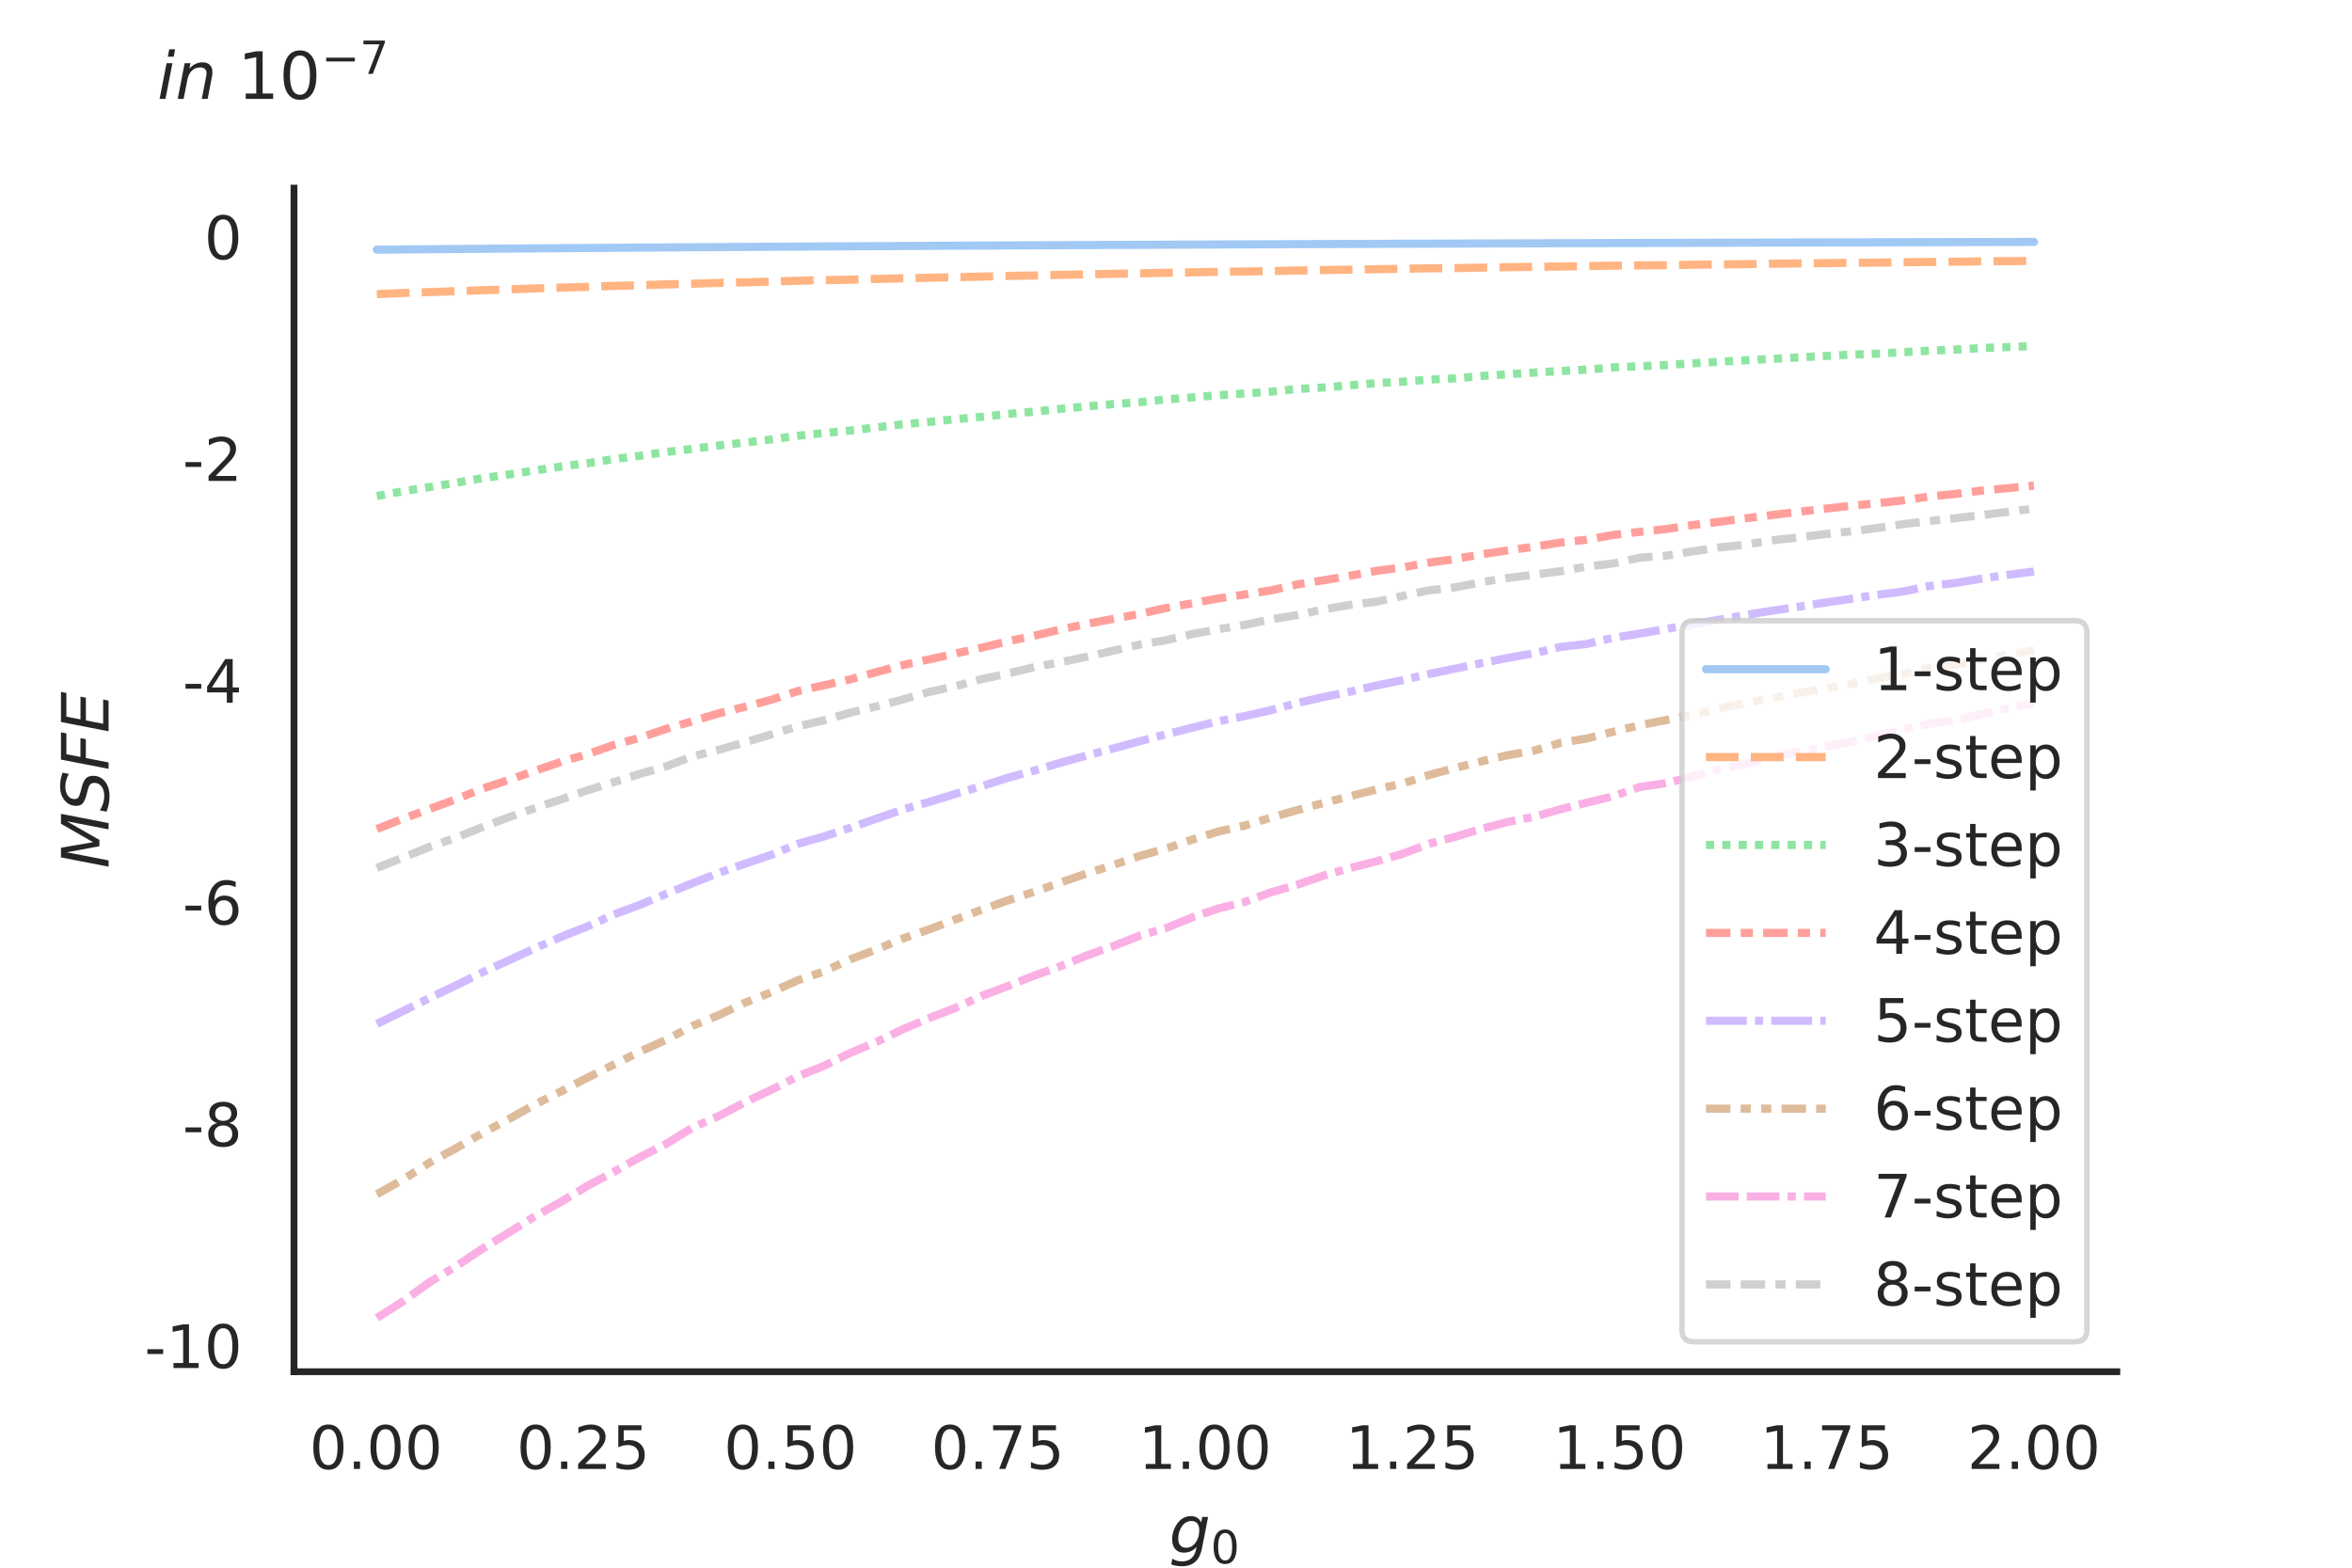 <?xml version="1.0" encoding="utf-8" standalone="no"?>
<!DOCTYPE svg PUBLIC "-//W3C//DTD SVG 1.1//EN"
  "http://www.w3.org/Graphics/SVG/1.1/DTD/svg11.dtd">
<!-- Created with matplotlib (https://matplotlib.org/) -->
<svg height="288pt" version="1.1" viewBox="0 0 432 288" width="432pt" xmlns="http://www.w3.org/2000/svg" xmlns:xlink="http://www.w3.org/1999/xlink">
 <defs>
  <style type="text/css">
*{stroke-linecap:butt;stroke-linejoin:round;}
  </style>
 </defs>
 <g id="figure_1">
  <g id="patch_1">
   <path d="M 0 288 
L 432 288 
L 432 0 
L 0 0 
z
" style="fill:#ffffff;"/>
  </g>
  <g id="axes_1">
   <g id="patch_2">
    <path d="M 54 252 
L 388.8 252 
L 388.8 34.56 
L 54 34.56 
z
" style="fill:#ffffff;"/>
   </g>
   <g id="matplotlib.axis_1">
    <g id="xtick_1">
     <g id="text_1">
      <!-- 0.00 -->
      <defs>
       <path d="M 31.781 66.406 
Q 24.172 66.406 20.328 58.906 
Q 16.5 51.422 16.5 36.375 
Q 16.5 21.391 20.328 13.891 
Q 24.172 6.391 31.781 6.391 
Q 39.453 6.391 43.281 13.891 
Q 47.125 21.391 47.125 36.375 
Q 47.125 51.422 43.281 58.906 
Q 39.453 66.406 31.781 66.406 
z
M 31.781 74.219 
Q 44.047 74.219 50.516 64.516 
Q 56.984 54.828 56.984 36.375 
Q 56.984 17.969 50.516 8.266 
Q 44.047 -1.422 31.781 -1.422 
Q 19.531 -1.422 13.062 8.266 
Q 6.594 17.969 6.594 36.375 
Q 6.594 54.828 13.062 64.516 
Q 19.531 74.219 31.781 74.219 
z
" id="DejaVuSans-48"/>
       <path d="M 10.688 12.406 
L 21 12.406 
L 21 0 
L 10.688 0 
z
" id="DejaVuSans-46"/>
      </defs>
      <g style="fill:#262626;" transform="translate(56.82 269.858)scale(0.11 -0.11)">
       <use xlink:href="#DejaVuSans-48"/>
       <use x="63.623" xlink:href="#DejaVuSans-46"/>
       <use x="95.41" xlink:href="#DejaVuSans-48"/>
       <use x="159.033" xlink:href="#DejaVuSans-48"/>
      </g>
     </g>
    </g>
    <g id="xtick_2">
     <g id="text_2">
      <!-- 0.25 -->
      <defs>
       <path d="M 19.188 8.297 
L 53.609 8.297 
L 53.609 0 
L 7.328 0 
L 7.328 8.297 
Q 12.938 14.109 22.625 23.891 
Q 32.328 33.688 34.812 36.531 
Q 39.547 41.844 41.422 45.531 
Q 43.312 49.219 43.312 52.781 
Q 43.312 58.594 39.234 62.25 
Q 35.156 65.922 28.609 65.922 
Q 23.969 65.922 18.812 64.312 
Q 13.672 62.703 7.812 59.422 
L 7.812 69.391 
Q 13.766 71.781 18.938 73 
Q 24.125 74.219 28.422 74.219 
Q 39.75 74.219 46.484 68.547 
Q 53.219 62.891 53.219 53.422 
Q 53.219 48.922 51.531 44.891 
Q 49.859 40.875 45.406 35.406 
Q 44.188 33.984 37.641 27.219 
Q 31.109 20.453 19.188 8.297 
z
" id="DejaVuSans-50"/>
       <path d="M 10.797 72.906 
L 49.516 72.906 
L 49.516 64.594 
L 19.828 64.594 
L 19.828 46.734 
Q 21.969 47.469 24.109 47.828 
Q 26.266 48.188 28.422 48.188 
Q 40.625 48.188 47.75 41.5 
Q 54.891 34.812 54.891 23.391 
Q 54.891 11.625 47.562 5.094 
Q 40.234 -1.422 26.906 -1.422 
Q 22.312 -1.422 17.547 -0.641 
Q 12.797 0.141 7.719 1.703 
L 7.719 11.625 
Q 12.109 9.234 16.797 8.062 
Q 21.484 6.891 26.703 6.891 
Q 35.156 6.891 40.078 11.328 
Q 45.016 15.766 45.016 23.391 
Q 45.016 31 40.078 35.438 
Q 35.156 39.891 26.703 39.891 
Q 22.75 39.891 18.812 39.016 
Q 14.891 38.141 10.797 36.281 
z
" id="DejaVuSans-53"/>
      </defs>
      <g style="fill:#262626;" transform="translate(94.884 269.858)scale(0.11 -0.11)">
       <use xlink:href="#DejaVuSans-48"/>
       <use x="63.623" xlink:href="#DejaVuSans-46"/>
       <use x="95.41" xlink:href="#DejaVuSans-50"/>
       <use x="159.033" xlink:href="#DejaVuSans-53"/>
      </g>
     </g>
    </g>
    <g id="xtick_3">
     <g id="text_3">
      <!-- 0.50 -->
      <g style="fill:#262626;" transform="translate(132.949 269.858)scale(0.11 -0.11)">
       <use xlink:href="#DejaVuSans-48"/>
       <use x="63.623" xlink:href="#DejaVuSans-46"/>
       <use x="95.41" xlink:href="#DejaVuSans-53"/>
       <use x="159.033" xlink:href="#DejaVuSans-48"/>
      </g>
     </g>
    </g>
    <g id="xtick_4">
     <g id="text_4">
      <!-- 0.75 -->
      <defs>
       <path d="M 8.203 72.906 
L 55.078 72.906 
L 55.078 68.703 
L 28.609 0 
L 18.312 0 
L 43.219 64.594 
L 8.203 64.594 
z
" id="DejaVuSans-55"/>
      </defs>
      <g style="fill:#262626;" transform="translate(171.013 269.858)scale(0.11 -0.11)">
       <use xlink:href="#DejaVuSans-48"/>
       <use x="63.623" xlink:href="#DejaVuSans-46"/>
       <use x="95.41" xlink:href="#DejaVuSans-55"/>
       <use x="159.033" xlink:href="#DejaVuSans-53"/>
      </g>
     </g>
    </g>
    <g id="xtick_5">
     <g id="text_5">
      <!-- 1.00 -->
      <defs>
       <path d="M 12.406 8.297 
L 28.516 8.297 
L 28.516 63.922 
L 10.984 60.406 
L 10.984 69.391 
L 28.422 72.906 
L 38.281 72.906 
L 38.281 8.297 
L 54.391 8.297 
L 54.391 0 
L 12.406 0 
z
" id="DejaVuSans-49"/>
      </defs>
      <g style="fill:#262626;" transform="translate(209.078 269.858)scale(0.11 -0.11)">
       <use xlink:href="#DejaVuSans-49"/>
       <use x="63.623" xlink:href="#DejaVuSans-46"/>
       <use x="95.41" xlink:href="#DejaVuSans-48"/>
       <use x="159.033" xlink:href="#DejaVuSans-48"/>
      </g>
     </g>
    </g>
    <g id="xtick_6">
     <g id="text_6">
      <!-- 1.25 -->
      <g style="fill:#262626;" transform="translate(247.142 269.858)scale(0.11 -0.11)">
       <use xlink:href="#DejaVuSans-49"/>
       <use x="63.623" xlink:href="#DejaVuSans-46"/>
       <use x="95.41" xlink:href="#DejaVuSans-50"/>
       <use x="159.033" xlink:href="#DejaVuSans-53"/>
      </g>
     </g>
    </g>
    <g id="xtick_7">
     <g id="text_7">
      <!-- 1.50 -->
      <g style="fill:#262626;" transform="translate(285.207 269.858)scale(0.11 -0.11)">
       <use xlink:href="#DejaVuSans-49"/>
       <use x="63.623" xlink:href="#DejaVuSans-46"/>
       <use x="95.41" xlink:href="#DejaVuSans-53"/>
       <use x="159.033" xlink:href="#DejaVuSans-48"/>
      </g>
     </g>
    </g>
    <g id="xtick_8">
     <g id="text_8">
      <!-- 1.75 -->
      <g style="fill:#262626;" transform="translate(323.271 269.858)scale(0.11 -0.11)">
       <use xlink:href="#DejaVuSans-49"/>
       <use x="63.623" xlink:href="#DejaVuSans-46"/>
       <use x="95.41" xlink:href="#DejaVuSans-55"/>
       <use x="159.033" xlink:href="#DejaVuSans-53"/>
      </g>
     </g>
    </g>
    <g id="xtick_9">
     <g id="text_9">
      <!-- 2.00 -->
      <g style="fill:#262626;" transform="translate(361.336 269.858)scale(0.11 -0.11)">
       <use xlink:href="#DejaVuSans-50"/>
       <use x="63.623" xlink:href="#DejaVuSans-46"/>
       <use x="95.41" xlink:href="#DejaVuSans-48"/>
       <use x="159.033" xlink:href="#DejaVuSans-48"/>
      </g>
     </g>
    </g>
    <g id="text_10">
     <!-- $g_{0}$ -->
     <defs>
      <path d="M 59.625 54.688 
L 50.297 6.781 
Q 47.609 -7.125 40.016 -13.953 
Q 32.422 -20.797 19.578 -20.797 
Q 14.844 -20.797 10.781 -20.094 
Q 6.734 -19.391 3.219 -17.922 
L 4.891 -9.188 
Q 8.203 -11.328 11.906 -12.344 
Q 15.625 -13.375 19.828 -13.375 
Q 28.375 -13.375 33.859 -8.703 
Q 39.359 -4.047 41.109 4.688 
L 41.891 8.797 
Q 38.141 4.5 33.156 2.25 
Q 28.172 0 22.406 0 
Q 14.109 0 9.344 5.484 
Q 4.594 10.984 4.594 20.609 
Q 4.594 28.172 7.469 35.422 
Q 10.359 42.672 15.578 48.297 
Q 19.047 52 23.656 54 
Q 28.266 56 33.297 56 
Q 38.812 56 42.906 53.438 
Q 47.016 50.875 49.031 46.188 
L 50.594 54.688 
z
M 46.094 34.625 
Q 46.094 41.266 42.969 44.875 
Q 39.844 48.484 34.078 48.484 
Q 30.516 48.484 27.297 47.062 
Q 24.078 45.656 21.781 43.109 
Q 18.062 38.922 15.984 33.234 
Q 13.922 27.547 13.922 21.484 
Q 13.922 14.75 17.062 11.125 
Q 20.219 7.516 26.125 7.516 
Q 34.672 7.516 40.375 15.25 
Q 46.094 23 46.094 34.625 
z
" id="DejaVuSans-Oblique-103"/>
     </defs>
     <g style="fill:#262626;" transform="translate(214.74 285.24)scale(0.12 -0.12)">
      <use xlink:href="#DejaVuSans-Oblique-103"/>
      <use transform="translate(63.477 -16.406)scale(0.7)" xlink:href="#DejaVuSans-48"/>
     </g>
    </g>
   </g>
   <g id="matplotlib.axis_2">
    <g id="ytick_1">
     <g id="text_11">
      <!-- -10 -->
      <defs>
       <path d="M 4.891 31.391 
L 31.203 31.391 
L 31.203 23.391 
L 4.891 23.391 
z
" id="DejaVuSans-45"/>
      </defs>
      <g style="fill:#262626;" transform="translate(26.534 251.315)scale(0.11 -0.11)">
       <use xlink:href="#DejaVuSans-45"/>
       <use x="36.084" xlink:href="#DejaVuSans-49"/>
       <use x="99.707" xlink:href="#DejaVuSans-48"/>
      </g>
     </g>
    </g>
    <g id="ytick_2">
     <g id="text_12">
      <!-- -8 -->
      <defs>
       <path d="M 31.781 34.625 
Q 24.75 34.625 20.719 30.859 
Q 16.703 27.094 16.703 20.516 
Q 16.703 13.922 20.719 10.156 
Q 24.75 6.391 31.781 6.391 
Q 38.812 6.391 42.859 10.172 
Q 46.922 13.969 46.922 20.516 
Q 46.922 27.094 42.891 30.859 
Q 38.875 34.625 31.781 34.625 
z
M 21.922 38.812 
Q 15.578 40.375 12.031 44.719 
Q 8.5 49.078 8.5 55.328 
Q 8.5 64.062 14.719 69.141 
Q 20.953 74.219 31.781 74.219 
Q 42.672 74.219 48.875 69.141 
Q 55.078 64.062 55.078 55.328 
Q 55.078 49.078 51.531 44.719 
Q 48 40.375 41.703 38.812 
Q 48.828 37.156 52.797 32.312 
Q 56.781 27.484 56.781 20.516 
Q 56.781 9.906 50.312 4.234 
Q 43.844 -1.422 31.781 -1.422 
Q 19.734 -1.422 13.25 4.234 
Q 6.781 9.906 6.781 20.516 
Q 6.781 27.484 10.781 32.312 
Q 14.797 37.156 21.922 38.812 
z
M 18.312 54.391 
Q 18.312 48.734 21.844 45.562 
Q 25.391 42.391 31.781 42.391 
Q 38.141 42.391 41.719 45.562 
Q 45.312 48.734 45.312 54.391 
Q 45.312 60.062 41.719 63.234 
Q 38.141 66.406 31.781 66.406 
Q 25.391 66.406 21.844 63.234 
Q 18.312 60.062 18.312 54.391 
z
" id="DejaVuSans-56"/>
      </defs>
      <g style="fill:#262626;" transform="translate(33.533 210.573)scale(0.11 -0.11)">
       <use xlink:href="#DejaVuSans-45"/>
       <use x="36.084" xlink:href="#DejaVuSans-56"/>
      </g>
     </g>
    </g>
    <g id="ytick_3">
     <g id="text_13">
      <!-- -6 -->
      <defs>
       <path d="M 33.016 40.375 
Q 26.375 40.375 22.484 35.828 
Q 18.609 31.297 18.609 23.391 
Q 18.609 15.531 22.484 10.953 
Q 26.375 6.391 33.016 6.391 
Q 39.656 6.391 43.531 10.953 
Q 47.406 15.531 47.406 23.391 
Q 47.406 31.297 43.531 35.828 
Q 39.656 40.375 33.016 40.375 
z
M 52.594 71.297 
L 52.594 62.312 
Q 48.875 64.062 45.094 64.984 
Q 41.312 65.922 37.594 65.922 
Q 27.828 65.922 22.672 59.328 
Q 17.531 52.734 16.797 39.406 
Q 19.672 43.656 24.016 45.922 
Q 28.375 48.188 33.594 48.188 
Q 44.578 48.188 50.953 41.516 
Q 57.328 34.859 57.328 23.391 
Q 57.328 12.156 50.688 5.359 
Q 44.047 -1.422 33.016 -1.422 
Q 20.359 -1.422 13.672 8.266 
Q 6.984 17.969 6.984 36.375 
Q 6.984 53.656 15.188 63.938 
Q 23.391 74.219 37.203 74.219 
Q 40.922 74.219 44.703 73.484 
Q 48.484 72.75 52.594 71.297 
z
" id="DejaVuSans-54"/>
      </defs>
      <g style="fill:#262626;" transform="translate(33.533 169.832)scale(0.11 -0.11)">
       <use xlink:href="#DejaVuSans-45"/>
       <use x="36.084" xlink:href="#DejaVuSans-54"/>
      </g>
     </g>
    </g>
    <g id="ytick_4">
     <g id="text_14">
      <!-- -4 -->
      <defs>
       <path d="M 37.797 64.312 
L 12.891 25.391 
L 37.797 25.391 
z
M 35.203 72.906 
L 47.609 72.906 
L 47.609 25.391 
L 58.016 25.391 
L 58.016 17.188 
L 47.609 17.188 
L 47.609 0 
L 37.797 0 
L 37.797 17.188 
L 4.891 17.188 
L 4.891 26.703 
z
" id="DejaVuSans-52"/>
      </defs>
      <g style="fill:#262626;" transform="translate(33.533 129.091)scale(0.11 -0.11)">
       <use xlink:href="#DejaVuSans-45"/>
       <use x="36.084" xlink:href="#DejaVuSans-52"/>
      </g>
     </g>
    </g>
    <g id="ytick_5">
     <g id="text_15">
      <!-- -2 -->
      <g style="fill:#262626;" transform="translate(33.533 88.349)scale(0.11 -0.11)">
       <use xlink:href="#DejaVuSans-45"/>
       <use x="36.084" xlink:href="#DejaVuSans-50"/>
      </g>
     </g>
    </g>
    <g id="ytick_6">
     <g id="text_16">
      <!-- 0 -->
      <g style="fill:#262626;" transform="translate(37.501 47.608)scale(0.11 -0.11)">
       <use xlink:href="#DejaVuSans-48"/>
      </g>
     </g>
    </g>
    <g id="text_17">
     <!-- $\it{MSFE}$ -->
     <defs>
      <path d="M 16.891 72.906 
L 31.688 72.906 
L 40.188 23.781 
L 68.406 72.906 
L 83.594 72.906 
L 69.391 0 
L 59.812 0 
L 72.219 63.922 
L 43.609 14.016 
L 33.984 14.016 
L 24.703 64.109 
L 12.312 0 
L 2.688 0 
z
" id="DejaVuSans-Oblique-77"/>
      <path d="M 60.297 70.516 
L 58.406 60.891 
Q 53.469 63.531 48.609 64.875 
Q 43.75 66.219 39.203 66.219 
Q 30.375 66.219 25.141 62.359 
Q 19.922 58.5 19.922 52.094 
Q 19.922 48.578 21.844 46.703 
Q 23.781 44.828 31.781 42.672 
L 37.703 41.219 
Q 47.703 38.625 51.609 34.641 
Q 55.516 30.672 55.516 23.484 
Q 55.516 12.453 46.844 5.516 
Q 38.188 -1.422 24.031 -1.422 
Q 18.219 -1.422 12.359 -0.266 
Q 6.5 0.875 0.594 3.219 
L 2.594 13.375 
Q 8.016 10.016 13.453 8.297 
Q 18.891 6.594 24.312 6.594 
Q 33.547 6.594 39.109 10.688 
Q 44.672 14.797 44.672 21.391 
Q 44.672 25.781 42.453 28.047 
Q 40.234 30.328 32.906 32.172 
L 27 33.688 
Q 16.891 36.328 13.203 39.766 
Q 9.516 43.219 9.516 49.422 
Q 9.516 60.297 17.891 67.25 
Q 26.266 74.219 39.703 74.219 
Q 44.922 74.219 50.047 73.281 
Q 55.172 72.359 60.297 70.516 
z
" id="DejaVuSans-Oblique-83"/>
      <path d="M 16.891 72.906 
L 58.688 72.906 
L 57.078 64.594 
L 25.094 64.594 
L 20.906 43.109 
L 49.812 43.109 
L 48.188 34.812 
L 19.281 34.812 
L 12.5 0 
L 2.688 0 
z
" id="DejaVuSans-Oblique-70"/>
      <path d="M 16.891 72.906 
L 62.984 72.906 
L 61.375 64.594 
L 25.094 64.594 
L 20.906 43.016 
L 55.719 43.016 
L 54.109 34.719 
L 19.281 34.719 
L 14.203 8.297 
L 51.312 8.297 
L 49.703 0 
L 2.688 0 
z
" id="DejaVuSans-Oblique-69"/>
     </defs>
     <g style="fill:#262626;" transform="translate(20.038 159.54)rotate(-90)scale(0.12 -0.12)">
      <use transform="translate(0 0.781)" xlink:href="#DejaVuSans-Oblique-77"/>
      <use transform="translate(86.279 0.781)" xlink:href="#DejaVuSans-Oblique-83"/>
      <use transform="translate(149.756 0.781)" xlink:href="#DejaVuSans-Oblique-70"/>
      <use transform="translate(207.275 0.781)" xlink:href="#DejaVuSans-Oblique-69"/>
     </g>
    </g>
   </g>
   <g id="line2d_1">
    <path clip-path="url(#p6f68a41101)" d="M 69.218 45.87 
L 74.049 45.827 
L 78.881 45.785 
L 83.712 45.743 
L 88.543 45.705 
L 93.374 45.666 
L 98.205 45.627 
L 103.036 45.592 
L 107.868 45.558 
L 112.699 45.523 
L 117.53 45.489 
L 122.361 45.454 
L 127.192 45.422 
L 132.023 45.392 
L 136.855 45.36 
L 141.686 45.33 
L 146.517 45.301 
L 151.348 45.273 
L 156.179 45.246 
L 161.01 45.219 
L 165.842 45.195 
L 170.673 45.164 
L 175.504 45.138 
L 180.335 45.117 
L 185.166 45.091 
L 189.997 45.067 
L 194.829 45.043 
L 199.66 45.021 
L 204.491 44.996 
L 209.322 44.976 
L 214.153 44.955 
L 218.984 44.934 
L 223.816 44.916 
L 228.647 44.89 
L 233.478 44.874 
L 238.309 44.852 
L 243.14 44.837 
L 247.971 44.818 
L 252.803 44.802 
L 257.634 44.778 
L 262.465 44.765 
L 267.296 44.749 
L 272.127 44.73 
L 276.958 44.712 
L 281.79 44.698 
L 286.621 44.681 
L 291.452 44.672 
L 296.283 44.651 
L 301.114 44.636 
L 305.945 44.626 
L 310.777 44.61 
L 315.608 44.593 
L 320.439 44.583 
L 325.27 44.569 
L 330.101 44.553 
L 334.932 44.541 
L 339.764 44.528 
L 344.595 44.517 
L 349.426 44.503 
L 354.257 44.491 
L 359.088 44.479 
L 363.919 44.467 
L 368.751 44.456 
L 373.582 44.444 
" style="fill:none;stroke:#a1c9f4;stroke-linecap:round;stroke-width:1.5;"/>
   </g>
   <g id="line2d_2">
    <path clip-path="url(#p6f68a41101)" d="M 69.218 54.03 
L 74.049 53.823 
L 78.881 53.666 
L 83.712 53.496 
L 88.543 53.318 
L 93.374 53.157 
L 98.205 52.992 
L 103.036 52.836 
L 107.868 52.701 
L 112.699 52.524 
L 117.53 52.398 
L 122.361 52.249 
L 127.192 52.126 
L 132.023 51.973 
L 136.855 51.869 
L 141.686 51.731 
L 146.517 51.576 
L 151.348 51.463 
L 156.179 51.384 
L 161.01 51.245 
L 165.842 51.126 
L 170.673 51.023 
L 175.504 50.92 
L 180.335 50.816 
L 185.166 50.695 
L 189.997 50.604 
L 194.829 50.494 
L 199.66 50.403 
L 204.491 50.297 
L 209.322 50.219 
L 214.153 50.112 
L 218.984 50.032 
L 223.816 49.941 
L 228.647 49.876 
L 233.478 49.802 
L 238.309 49.69 
L 243.14 49.611 
L 247.971 49.534 
L 252.803 49.458 
L 257.634 49.379 
L 262.465 49.295 
L 267.296 49.266 
L 272.127 49.16 
L 276.958 49.092 
L 281.79 49.018 
L 286.621 48.968 
L 291.452 48.892 
L 296.283 48.803 
L 301.114 48.755 
L 305.945 48.725 
L 310.777 48.634 
L 315.608 48.584 
L 320.439 48.526 
L 325.27 48.456 
L 330.101 48.395 
L 334.932 48.349 
L 339.764 48.284 
L 344.595 48.25 
L 349.426 48.178 
L 354.257 48.129 
L 359.088 48.085 
L 363.919 48.014 
L 368.751 47.979 
L 373.582 47.928 
" style="fill:none;stroke:#ffb482;stroke-dasharray:6,2.25;stroke-dashoffset:0;stroke-width:1.5;"/>
   </g>
   <g id="line2d_3">
    <path clip-path="url(#p6f68a41101)" d="M 69.218 91.116 
L 74.049 90.243 
L 78.881 89.479 
L 83.712 88.702 
L 88.543 87.851 
L 93.374 87.176 
L 98.205 86.429 
L 103.036 85.7 
L 107.868 85.095 
L 112.699 84.347 
L 117.53 83.744 
L 122.361 83.038 
L 127.192 82.459 
L 132.023 81.834 
L 136.855 81.298 
L 141.686 80.728 
L 146.517 80.055 
L 151.348 79.549 
L 156.179 79.099 
L 161.01 78.501 
L 165.842 77.945 
L 170.673 77.512 
L 175.504 77.017 
L 180.335 76.571 
L 185.166 76.043 
L 189.997 75.614 
L 194.829 75.108 
L 199.66 74.655 
L 204.491 74.238 
L 209.322 73.882 
L 214.153 73.372 
L 218.984 73.011 
L 223.816 72.607 
L 228.647 72.283 
L 233.478 71.96 
L 238.309 71.456 
L 243.14 71.183 
L 247.971 70.786 
L 252.803 70.378 
L 257.634 70.12 
L 262.465 69.743 
L 267.296 69.5 
L 272.127 69.079 
L 276.958 68.761 
L 281.79 68.449 
L 286.621 68.159 
L 291.452 67.893 
L 296.283 67.499 
L 301.114 67.277 
L 305.945 67.073 
L 310.777 66.751 
L 315.608 66.476 
L 320.439 66.192 
L 325.27 65.942 
L 330.101 65.666 
L 334.932 65.425 
L 339.764 65.157 
L 344.595 64.98 
L 349.426 64.707 
L 354.257 64.435 
L 359.088 64.226 
L 363.919 63.931 
L 368.751 63.764 
L 373.582 63.557 
" style="fill:none;stroke:#8de5a1;stroke-dasharray:1.5,1.5;stroke-dashoffset:0;stroke-width:1.5;"/>
   </g>
   <g id="line2d_4">
    <path clip-path="url(#p6f68a41101)" d="M 69.218 152.298 
L 74.049 150.39 
L 78.881 148.625 
L 83.712 146.839 
L 88.543 144.902 
L 93.374 143.301 
L 98.205 141.624 
L 103.036 139.959 
L 107.868 138.551 
L 112.699 136.866 
L 117.53 135.532 
L 122.361 133.898 
L 127.192 132.499 
L 132.023 131.037 
L 136.855 129.841 
L 141.686 128.544 
L 146.517 126.97 
L 151.348 125.889 
L 156.179 124.801 
L 161.01 123.463 
L 165.842 122.176 
L 170.673 121.142 
L 175.504 120.053 
L 180.335 118.975 
L 185.166 117.806 
L 189.997 116.785 
L 194.829 115.629 
L 199.66 114.615 
L 204.491 113.679 
L 209.322 112.782 
L 214.153 111.697 
L 218.984 110.835 
L 223.816 109.925 
L 228.647 109.214 
L 233.478 108.456 
L 238.309 107.351 
L 243.14 106.6 
L 247.971 105.771 
L 252.803 104.875 
L 257.634 104.228 
L 262.465 103.355 
L 267.296 102.698 
L 272.127 101.839 
L 276.958 101.104 
L 281.79 100.434 
L 286.621 99.669 
L 291.452 99.154 
L 296.283 98.277 
L 301.114 97.718 
L 305.945 97.209 
L 310.777 96.472 
L 315.608 95.885 
L 320.439 95.238 
L 325.27 94.645 
L 330.101 94.056 
L 334.932 93.49 
L 339.764 92.937 
L 344.595 92.472 
L 349.426 91.943 
L 354.257 91.232 
L 359.088 90.747 
L 363.919 90.131 
L 368.751 89.682 
L 373.582 89.211 
" style="fill:none;stroke:#ff9f9b;stroke-dasharray:4.5,1.875,2.25,1.875;stroke-dashoffset:0;stroke-width:1.5;"/>
   </g>
   <g id="line2d_5">
    <path clip-path="url(#p6f68a41101)" d="M 69.218 188.11 
L 74.049 185.728 
L 78.881 183.359 
L 83.712 181.038 
L 88.543 178.645 
L 93.374 176.455 
L 98.205 174.222 
L 103.036 172.119 
L 107.868 170.202 
L 112.699 168.022 
L 117.53 166.223 
L 122.361 164.198 
L 127.192 162.254 
L 132.023 160.347 
L 136.855 158.665 
L 141.686 157.028 
L 146.517 155.03 
L 151.348 153.662 
L 156.179 152.075 
L 161.01 150.384 
L 165.842 148.709 
L 170.673 147.324 
L 175.504 145.835 
L 180.335 144.417 
L 185.166 142.877 
L 189.997 141.553 
L 194.829 140.111 
L 199.66 138.773 
L 204.491 137.503 
L 209.322 136.182 
L 214.153 134.902 
L 218.984 133.685 
L 223.816 132.489 
L 228.647 131.543 
L 233.478 130.461 
L 238.309 129.137 
L 243.14 128.042 
L 247.971 127.072 
L 252.803 125.933 
L 257.634 124.946 
L 262.465 123.827 
L 267.296 122.826 
L 272.127 121.826 
L 276.958 120.859 
L 281.79 120.013 
L 286.621 118.854 
L 291.452 118.295 
L 296.283 117.189 
L 301.114 116.408 
L 305.945 115.552 
L 310.777 114.689 
L 315.608 113.884 
L 320.439 113.018 
L 325.27 112.22 
L 330.101 111.509 
L 334.932 110.744 
L 339.764 110.05 
L 344.595 109.305 
L 349.426 108.689 
L 354.257 107.678 
L 359.088 107.108 
L 363.919 106.303 
L 368.751 105.612 
L 373.582 104.989 
" style="fill:none;stroke:#d0bbff;stroke-dasharray:7.5,1.5,1.5,1.5;stroke-dashoffset:0;stroke-width:1.5;"/>
   </g>
   <g id="line2d_6">
    <path clip-path="url(#p6f68a41101)" d="M 69.218 219.397 
L 74.049 216.688 
L 78.881 213.588 
L 83.712 210.967 
L 88.543 208.208 
L 93.374 205.634 
L 98.205 202.918 
L 103.036 200.512 
L 107.868 198.002 
L 112.699 195.59 
L 117.53 193.201 
L 122.361 191.011 
L 127.192 188.46 
L 132.023 186.489 
L 136.855 184.201 
L 141.686 182.281 
L 146.517 180.088 
L 151.348 178.467 
L 156.179 176.236 
L 161.01 174.41 
L 165.842 172.399 
L 170.673 170.734 
L 175.504 168.905 
L 180.335 167.112 
L 185.166 165.397 
L 189.997 163.817 
L 194.829 162.119 
L 199.66 160.438 
L 204.491 158.908 
L 209.322 157.24 
L 214.153 155.903 
L 218.984 154.235 
L 223.816 152.749 
L 228.647 151.657 
L 233.478 150.188 
L 238.309 148.81 
L 243.14 147.496 
L 247.971 146.273 
L 252.803 145.027 
L 257.634 143.928 
L 262.465 142.378 
L 267.296 141.064 
L 272.127 139.858 
L 276.958 138.736 
L 281.79 137.89 
L 286.621 136.465 
L 291.452 135.667 
L 296.283 134.433 
L 301.114 133.234 
L 305.945 132.291 
L 310.777 131.378 
L 315.608 130.168 
L 320.439 129.218 
L 325.27 128.258 
L 330.101 127.375 
L 334.932 126.556 
L 339.764 125.697 
L 344.595 124.625 
L 349.426 123.84 
L 354.257 122.688 
L 359.088 122.156 
L 363.919 121.165 
L 368.751 120.235 
L 373.582 119.477 
" style="fill:none;stroke:#debb9b;stroke-dasharray:4.5,1.875,1.875,1.875,1.875,1.875;stroke-dashoffset:0;stroke-width:1.5;"/>
   </g>
   <g id="line2d_7">
    <path clip-path="url(#p6f68a41101)" d="M 69.218 242.116 
L 74.049 239.064 
L 78.881 235.56 
L 83.712 232.665 
L 88.543 229.441 
L 93.374 226.486 
L 98.205 223.474 
L 103.036 220.799 
L 107.868 217.871 
L 112.699 215.31 
L 117.53 212.581 
L 122.361 210.142 
L 127.192 207.163 
L 132.023 205.017 
L 136.855 202.48 
L 141.686 200.202 
L 146.517 197.736 
L 151.348 195.809 
L 156.179 193.423 
L 161.01 191.412 
L 165.842 189.077 
L 170.673 187.022 
L 175.504 185.158 
L 180.335 182.951 
L 185.166 181.132 
L 189.997 179.218 
L 194.829 177.48 
L 199.66 175.509 
L 204.491 173.807 
L 209.322 171.897 
L 214.153 170.509 
L 218.984 168.534 
L 223.816 166.89 
L 228.647 165.68 
L 233.478 163.918 
L 238.309 162.517 
L 243.14 160.849 
L 247.971 159.481 
L 252.803 158.227 
L 257.634 156.846 
L 262.465 155.006 
L 267.296 153.726 
L 272.127 152.254 
L 276.958 150.997 
L 281.79 150.043 
L 286.621 148.659 
L 291.452 147.466 
L 296.283 146.277 
L 301.114 144.599 
L 305.945 143.874 
L 310.777 142.698 
L 315.608 141.327 
L 320.439 140.39 
L 325.27 139.124 
L 330.101 138.167 
L 334.932 137.25 
L 339.764 136.314 
L 344.595 135.178 
L 349.426 134.093 
L 354.257 132.964 
L 359.088 132.314 
L 363.919 131.209 
L 368.751 130.154 
L 373.582 129.198 
" style="fill:none;stroke:#fab0e4;stroke-dasharray:6,1.5,6,1.5,1.5,1.5;stroke-dashoffset:0;stroke-width:1.5;"/>
   </g>
   <g id="line2d_8">
    <path clip-path="url(#p6f68a41101)" d="M 69.218 159.437 
L 74.049 157.53 
L 78.881 155.579 
L 83.712 153.905 
L 88.543 151.974 
L 93.374 150.171 
L 98.205 148.467 
L 103.036 146.876 
L 107.868 145.198 
L 112.699 143.709 
L 117.53 142.166 
L 122.361 140.775 
L 127.192 138.969 
L 132.023 137.739 
L 136.855 136.367 
L 141.686 134.909 
L 146.517 133.443 
L 151.348 132.314 
L 156.179 130.916 
L 161.01 129.774 
L 165.842 128.497 
L 170.673 127.119 
L 175.504 126.051 
L 180.335 124.76 
L 185.166 123.716 
L 189.997 122.54 
L 194.829 121.65 
L 199.66 120.633 
L 204.491 119.531 
L 209.322 118.409 
L 214.153 117.617 
L 218.984 116.478 
L 223.816 115.589 
L 228.647 114.784 
L 233.478 113.77 
L 238.309 112.978 
L 243.14 111.937 
L 247.971 111.131 
L 252.803 110.538 
L 257.634 109.474 
L 262.465 108.449 
L 267.296 107.907 
L 272.127 106.933 
L 276.958 106.175 
L 281.79 105.565 
L 286.621 104.942 
L 291.452 104.083 
L 296.283 103.517 
L 301.114 102.466 
L 305.945 102.092 
L 310.777 101.313 
L 315.608 100.582 
L 320.439 100.087 
L 325.27 99.285 
L 330.101 98.753 
L 334.932 98.146 
L 339.764 97.641 
L 344.595 97.034 
L 349.426 96.3 
L 354.257 95.73 
L 359.088 95.211 
L 363.919 94.629 
L 368.751 94.036 
L 373.582 93.436 
" style="fill:none;stroke:#cfcfcf;stroke-dasharray:4.5,1.875,4.5,1.875,1.875,1.875;stroke-dashoffset:0;stroke-width:1.5;"/>
   </g>
   <g id="line2d_9"/>
   <g id="line2d_10"/>
   <g id="line2d_11"/>
   <g id="line2d_12"/>
   <g id="line2d_13"/>
   <g id="line2d_14"/>
   <g id="line2d_15"/>
   <g id="line2d_16"/>
   <g id="patch_3">
    <path d="M 54 252 
L 54 34.56 
" style="fill:none;stroke:#262626;stroke-linecap:square;stroke-linejoin:miter;stroke-width:1.25;"/>
   </g>
   <g id="patch_4">
    <path d="M 54 252 
L 388.8 252 
" style="fill:none;stroke:#262626;stroke-linecap:square;stroke-linejoin:miter;stroke-width:1.25;"/>
   </g>
   <g id="text_18">
    <!-- $\it{in}$ $10^{-7}$ -->
    <defs>
     <path d="M 18.312 75.984 
L 27.297 75.984 
L 25.094 64.594 
L 16.109 64.594 
z
M 14.203 54.688 
L 23.188 54.688 
L 12.5 0 
L 3.516 0 
z
" id="DejaVuSans-Oblique-105"/>
     <path d="M 55.719 33.016 
L 49.312 0 
L 40.281 0 
L 46.688 32.672 
Q 47.125 34.969 47.359 36.719 
Q 47.609 38.484 47.609 39.5 
Q 47.609 43.609 45.016 45.891 
Q 42.438 48.188 37.797 48.188 
Q 30.562 48.188 25.344 43.375 
Q 20.125 38.578 18.5 30.328 
L 12.5 0 
L 3.516 0 
L 14.109 54.688 
L 23.094 54.688 
L 21.297 46.094 
Q 25.047 50.828 30.312 53.406 
Q 35.594 56 41.406 56 
Q 48.641 56 52.609 52.094 
Q 56.594 48.188 56.594 41.109 
Q 56.594 39.359 56.375 37.359 
Q 56.156 35.359 55.719 33.016 
z
" id="DejaVuSans-Oblique-110"/>
     <path id="DejaVuSans-32"/>
     <path d="M 10.594 35.5 
L 73.188 35.5 
L 73.188 27.203 
L 10.594 27.203 
z
" id="DejaVuSans-8722"/>
    </defs>
    <g style="fill:#262626;" transform="translate(28.89 18.252)scale(0.12 -0.12)">
     <use transform="translate(0 0.684)" xlink:href="#DejaVuSans-Oblique-105"/>
     <use transform="translate(27.783 0.684)" xlink:href="#DejaVuSans-Oblique-110"/>
     <use transform="translate(91.162 0.684)" xlink:href="#DejaVuSans-32"/>
     <use transform="translate(122.949 0.684)" xlink:href="#DejaVuSans-49"/>
     <use transform="translate(186.572 0.684)" xlink:href="#DejaVuSans-48"/>
     <use transform="translate(251.152 38.966)scale(0.7)" xlink:href="#DejaVuSans-8722"/>
     <use transform="translate(309.805 38.966)scale(0.7)" xlink:href="#DejaVuSans-55"/>
    </g>
   </g>
   <g id="legend_1">
    <g id="patch_5">
     <path d="M 311.138 246.5 
L 381.1 246.5 
Q 383.3 246.5 383.3 244.3 
L 383.3 116.233 
Q 383.3 114.032 381.1 114.032 
L 311.138 114.032 
Q 308.938 114.032 308.938 116.233 
L 308.938 244.3 
Q 308.938 246.5 311.138 246.5 
z
" style="fill:#ffffff;opacity:0.8;stroke:#cccccc;stroke-linejoin:miter;"/>
    </g>
    <g id="line2d_17">
     <path d="M 313.338 122.941 
L 335.338 122.941 
" style="fill:none;stroke:#a1c9f4;stroke-linecap:round;stroke-width:1.5;"/>
    </g>
    <g id="line2d_18"/>
    <g id="text_19">
     <!-- 1-step -->
     <defs>
      <path d="M 44.281 53.078 
L 44.281 44.578 
Q 40.484 46.531 36.375 47.5 
Q 32.281 48.484 27.875 48.484 
Q 21.188 48.484 17.844 46.438 
Q 14.5 44.391 14.5 40.281 
Q 14.5 37.156 16.891 35.375 
Q 19.281 33.594 26.516 31.984 
L 29.594 31.297 
Q 39.156 29.25 43.188 25.516 
Q 47.219 21.781 47.219 15.094 
Q 47.219 7.469 41.188 3.016 
Q 35.156 -1.422 24.609 -1.422 
Q 20.219 -1.422 15.453 -0.562 
Q 10.688 0.297 5.422 2 
L 5.422 11.281 
Q 10.406 8.688 15.234 7.391 
Q 20.062 6.109 24.812 6.109 
Q 31.156 6.109 34.562 8.281 
Q 37.984 10.453 37.984 14.406 
Q 37.984 18.062 35.516 20.016 
Q 33.062 21.969 24.703 23.781 
L 21.578 24.516 
Q 13.234 26.266 9.516 29.906 
Q 5.812 33.547 5.812 39.891 
Q 5.812 47.609 11.281 51.797 
Q 16.75 56 26.812 56 
Q 31.781 56 36.172 55.266 
Q 40.578 54.547 44.281 53.078 
z
" id="DejaVuSans-115"/>
      <path d="M 18.312 70.219 
L 18.312 54.688 
L 36.812 54.688 
L 36.812 47.703 
L 18.312 47.703 
L 18.312 18.016 
Q 18.312 11.328 20.141 9.422 
Q 21.969 7.516 27.594 7.516 
L 36.812 7.516 
L 36.812 0 
L 27.594 0 
Q 17.188 0 13.234 3.875 
Q 9.281 7.766 9.281 18.016 
L 9.281 47.703 
L 2.688 47.703 
L 2.688 54.688 
L 9.281 54.688 
L 9.281 70.219 
z
" id="DejaVuSans-116"/>
      <path d="M 56.203 29.594 
L 56.203 25.203 
L 14.891 25.203 
Q 15.484 15.922 20.484 11.062 
Q 25.484 6.203 34.422 6.203 
Q 39.594 6.203 44.453 7.469 
Q 49.312 8.734 54.109 11.281 
L 54.109 2.781 
Q 49.266 0.734 44.188 -0.344 
Q 39.109 -1.422 33.891 -1.422 
Q 20.797 -1.422 13.156 6.188 
Q 5.516 13.812 5.516 26.812 
Q 5.516 40.234 12.766 48.109 
Q 20.016 56 32.328 56 
Q 43.359 56 49.781 48.891 
Q 56.203 41.797 56.203 29.594 
z
M 47.219 32.234 
Q 47.125 39.594 43.094 43.984 
Q 39.062 48.391 32.422 48.391 
Q 24.906 48.391 20.391 44.141 
Q 15.875 39.891 15.188 32.172 
z
" id="DejaVuSans-101"/>
      <path d="M 18.109 8.203 
L 18.109 -20.797 
L 9.078 -20.797 
L 9.078 54.688 
L 18.109 54.688 
L 18.109 46.391 
Q 20.953 51.266 25.266 53.625 
Q 29.594 56 35.594 56 
Q 45.562 56 51.781 48.094 
Q 58.016 40.188 58.016 27.297 
Q 58.016 14.406 51.781 6.484 
Q 45.562 -1.422 35.594 -1.422 
Q 29.594 -1.422 25.266 0.953 
Q 20.953 3.328 18.109 8.203 
z
M 48.688 27.297 
Q 48.688 37.203 44.609 42.844 
Q 40.531 48.484 33.406 48.484 
Q 26.266 48.484 22.188 42.844 
Q 18.109 37.203 18.109 27.297 
Q 18.109 17.391 22.188 11.75 
Q 26.266 6.109 33.406 6.109 
Q 40.531 6.109 44.609 11.75 
Q 48.688 17.391 48.688 27.297 
z
" id="DejaVuSans-112"/>
     </defs>
     <g style="fill:#262626;" transform="translate(344.138 126.791)scale(0.11 -0.11)">
      <use xlink:href="#DejaVuSans-49"/>
      <use x="63.623" xlink:href="#DejaVuSans-45"/>
      <use x="99.707" xlink:href="#DejaVuSans-115"/>
      <use x="151.807" xlink:href="#DejaVuSans-116"/>
      <use x="191.016" xlink:href="#DejaVuSans-101"/>
      <use x="252.539" xlink:href="#DejaVuSans-112"/>
     </g>
    </g>
    <g id="line2d_19">
     <path d="M 313.338 139.087 
L 335.338 139.087 
" style="fill:none;stroke:#ffb482;stroke-dasharray:6,2.25;stroke-dashoffset:0;stroke-width:1.5;"/>
    </g>
    <g id="line2d_20"/>
    <g id="text_20">
     <!-- 2-step -->
     <g style="fill:#262626;" transform="translate(344.138 142.937)scale(0.11 -0.11)">
      <use xlink:href="#DejaVuSans-50"/>
      <use x="63.623" xlink:href="#DejaVuSans-45"/>
      <use x="99.707" xlink:href="#DejaVuSans-115"/>
      <use x="151.807" xlink:href="#DejaVuSans-116"/>
      <use x="191.016" xlink:href="#DejaVuSans-101"/>
      <use x="252.539" xlink:href="#DejaVuSans-112"/>
     </g>
    </g>
    <g id="line2d_21">
     <path d="M 313.338 155.233 
L 335.338 155.233 
" style="fill:none;stroke:#8de5a1;stroke-dasharray:1.5,1.5;stroke-dashoffset:0;stroke-width:1.5;"/>
    </g>
    <g id="line2d_22"/>
    <g id="text_21">
     <!-- 3-step -->
     <defs>
      <path d="M 40.578 39.312 
Q 47.656 37.797 51.625 33 
Q 55.609 28.219 55.609 21.188 
Q 55.609 10.406 48.188 4.484 
Q 40.766 -1.422 27.094 -1.422 
Q 22.516 -1.422 17.656 -0.516 
Q 12.797 0.391 7.625 2.203 
L 7.625 11.719 
Q 11.719 9.328 16.594 8.109 
Q 21.484 6.891 26.812 6.891 
Q 36.078 6.891 40.938 10.547 
Q 45.797 14.203 45.797 21.188 
Q 45.797 27.641 41.281 31.266 
Q 36.766 34.906 28.719 34.906 
L 20.219 34.906 
L 20.219 43.016 
L 29.109 43.016 
Q 36.375 43.016 40.234 45.922 
Q 44.094 48.828 44.094 54.297 
Q 44.094 59.906 40.109 62.906 
Q 36.141 65.922 28.719 65.922 
Q 24.656 65.922 20.016 65.031 
Q 15.375 64.156 9.812 62.312 
L 9.812 71.094 
Q 15.438 72.656 20.344 73.438 
Q 25.25 74.219 29.594 74.219 
Q 40.828 74.219 47.359 69.109 
Q 53.906 64.016 53.906 55.328 
Q 53.906 49.266 50.438 45.094 
Q 46.969 40.922 40.578 39.312 
z
" id="DejaVuSans-51"/>
     </defs>
     <g style="fill:#262626;" transform="translate(344.138 159.083)scale(0.11 -0.11)">
      <use xlink:href="#DejaVuSans-51"/>
      <use x="63.623" xlink:href="#DejaVuSans-45"/>
      <use x="99.707" xlink:href="#DejaVuSans-115"/>
      <use x="151.807" xlink:href="#DejaVuSans-116"/>
      <use x="191.016" xlink:href="#DejaVuSans-101"/>
      <use x="252.539" xlink:href="#DejaVuSans-112"/>
     </g>
    </g>
    <g id="line2d_23">
     <path d="M 313.338 171.379 
L 335.338 171.379 
" style="fill:none;stroke:#ff9f9b;stroke-dasharray:4.5,1.875,2.25,1.875;stroke-dashoffset:0;stroke-width:1.5;"/>
    </g>
    <g id="line2d_24"/>
    <g id="text_22">
     <!-- 4-step -->
     <g style="fill:#262626;" transform="translate(344.138 175.229)scale(0.11 -0.11)">
      <use xlink:href="#DejaVuSans-52"/>
      <use x="63.623" xlink:href="#DejaVuSans-45"/>
      <use x="99.707" xlink:href="#DejaVuSans-115"/>
      <use x="151.807" xlink:href="#DejaVuSans-116"/>
      <use x="191.016" xlink:href="#DejaVuSans-101"/>
      <use x="252.539" xlink:href="#DejaVuSans-112"/>
     </g>
    </g>
    <g id="line2d_25">
     <path d="M 313.338 187.525 
L 335.338 187.525 
" style="fill:none;stroke:#d0bbff;stroke-dasharray:7.5,1.5,1.5,1.5;stroke-dashoffset:0;stroke-width:1.5;"/>
    </g>
    <g id="line2d_26"/>
    <g id="text_23">
     <!-- 5-step -->
     <g style="fill:#262626;" transform="translate(344.138 191.375)scale(0.11 -0.11)">
      <use xlink:href="#DejaVuSans-53"/>
      <use x="63.623" xlink:href="#DejaVuSans-45"/>
      <use x="99.707" xlink:href="#DejaVuSans-115"/>
      <use x="151.807" xlink:href="#DejaVuSans-116"/>
      <use x="191.016" xlink:href="#DejaVuSans-101"/>
      <use x="252.539" xlink:href="#DejaVuSans-112"/>
     </g>
    </g>
    <g id="line2d_27">
     <path d="M 313.338 203.67 
L 335.338 203.67 
" style="fill:none;stroke:#debb9b;stroke-dasharray:4.5,1.875,1.875,1.875,1.875,1.875;stroke-dashoffset:0;stroke-width:1.5;"/>
    </g>
    <g id="line2d_28"/>
    <g id="text_24">
     <!-- 6-step -->
     <g style="fill:#262626;" transform="translate(344.138 207.52)scale(0.11 -0.11)">
      <use xlink:href="#DejaVuSans-54"/>
      <use x="63.623" xlink:href="#DejaVuSans-45"/>
      <use x="99.707" xlink:href="#DejaVuSans-115"/>
      <use x="151.807" xlink:href="#DejaVuSans-116"/>
      <use x="191.016" xlink:href="#DejaVuSans-101"/>
      <use x="252.539" xlink:href="#DejaVuSans-112"/>
     </g>
    </g>
    <g id="line2d_29">
     <path d="M 313.338 219.816 
L 335.338 219.816 
" style="fill:none;stroke:#fab0e4;stroke-dasharray:6,1.5,6,1.5,1.5,1.5;stroke-dashoffset:0;stroke-width:1.5;"/>
    </g>
    <g id="line2d_30"/>
    <g id="text_25">
     <!-- 7-step -->
     <g style="fill:#262626;" transform="translate(344.138 223.666)scale(0.11 -0.11)">
      <use xlink:href="#DejaVuSans-55"/>
      <use x="63.623" xlink:href="#DejaVuSans-45"/>
      <use x="99.707" xlink:href="#DejaVuSans-115"/>
      <use x="151.807" xlink:href="#DejaVuSans-116"/>
      <use x="191.016" xlink:href="#DejaVuSans-101"/>
      <use x="252.539" xlink:href="#DejaVuSans-112"/>
     </g>
    </g>
    <g id="line2d_31">
     <path d="M 313.338 235.962 
L 335.338 235.962 
" style="fill:none;stroke:#cfcfcf;stroke-dasharray:4.5,1.875,4.5,1.875,1.875,1.875;stroke-dashoffset:0;stroke-width:1.5;"/>
    </g>
    <g id="line2d_32"/>
    <g id="text_26">
     <!-- 8-step -->
     <g style="fill:#262626;" transform="translate(344.138 239.812)scale(0.11 -0.11)">
      <use xlink:href="#DejaVuSans-56"/>
      <use x="63.623" xlink:href="#DejaVuSans-45"/>
      <use x="99.707" xlink:href="#DejaVuSans-115"/>
      <use x="151.807" xlink:href="#DejaVuSans-116"/>
      <use x="191.016" xlink:href="#DejaVuSans-101"/>
      <use x="252.539" xlink:href="#DejaVuSans-112"/>
     </g>
    </g>
   </g>
  </g>
 </g>
 <defs>
  <clipPath id="p6f68a41101">
   <rect height="217.44" width="334.8" x="54" y="34.56"/>
  </clipPath>
 </defs>
</svg>
